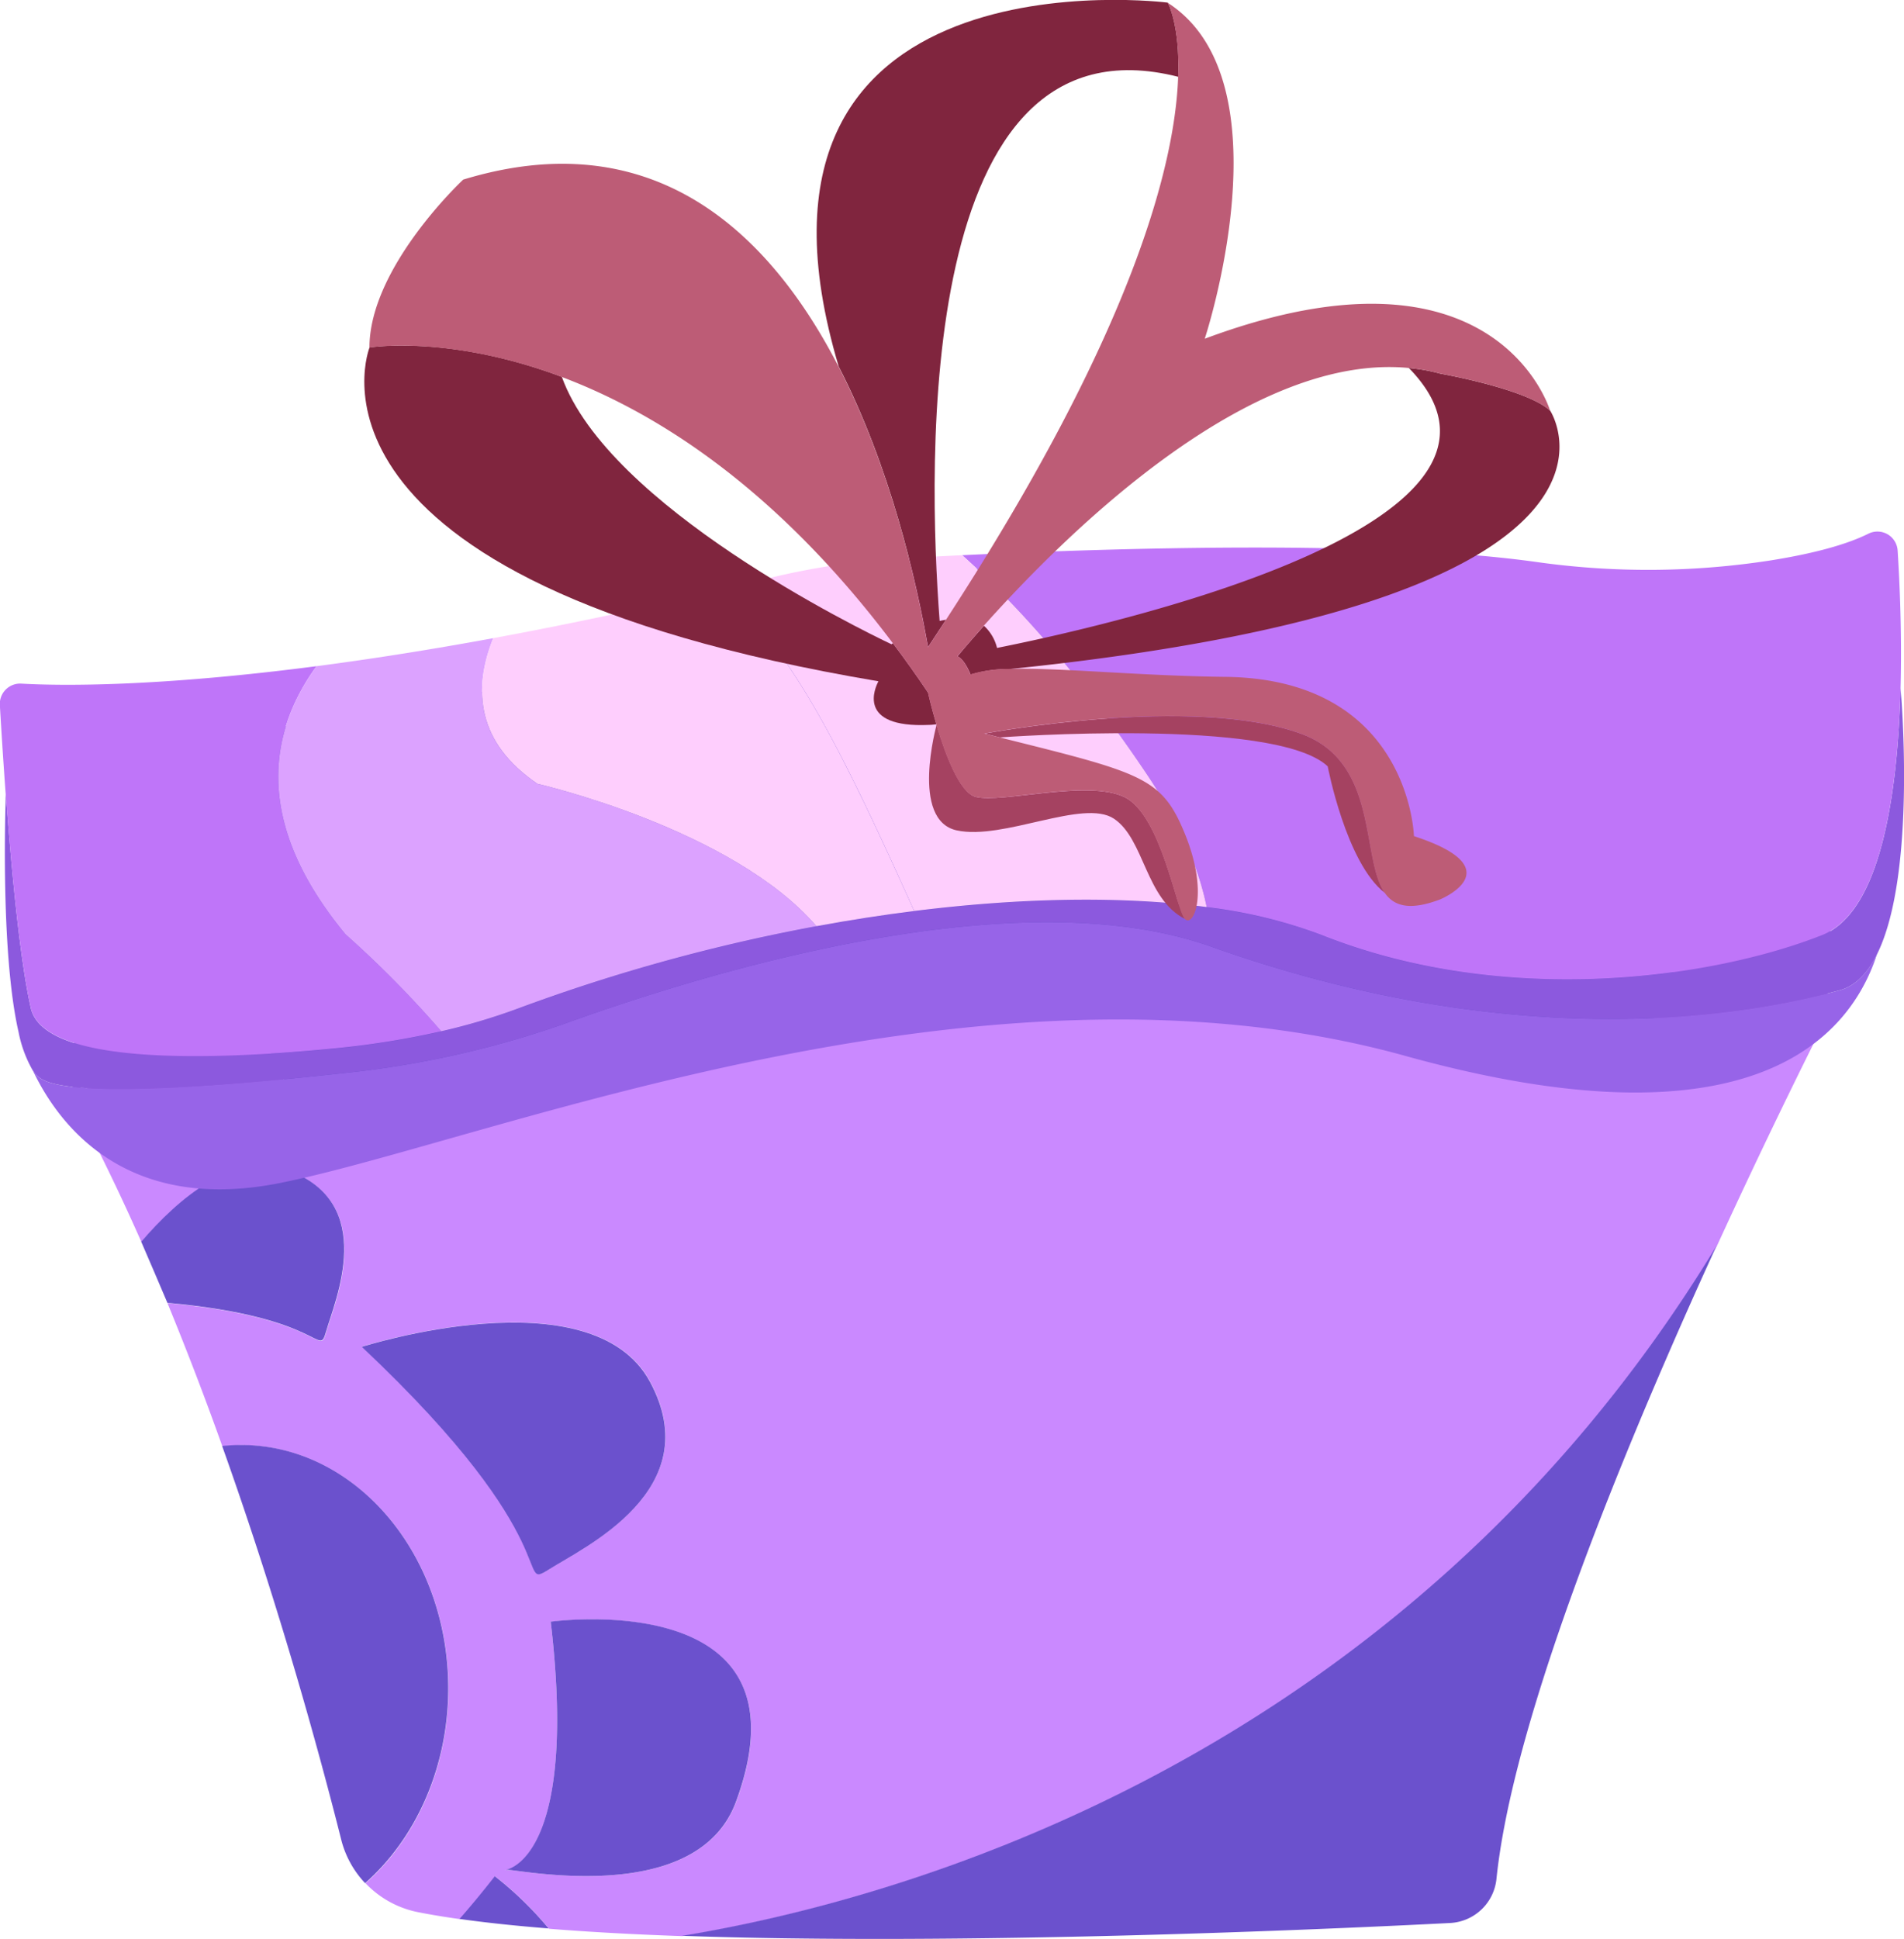 <svg id="Layer_2" data-name="Layer 2" xmlns="http://www.w3.org/2000/svg" viewBox="0 0 436.51 444.34"><defs><style>.cls-1{fill:#6b50ca;}.cls-2{fill:#8f57db;}.cls-3{fill:#ca89ff;}.cls-4{fill:#6b51cd;}.cls-5{fill:#e56a9d;}.cls-6{fill:#9764e8;}.cls-7{fill:#8c59de;}.cls-8{fill:#bf75f9;}.cls-9{fill:#dca2ff;}.cls-10{fill:#fecefd;}.cls-11{fill:none;}.cls-12{fill:#80253e;}.cls-13{fill:#a54261;}.cls-14{fill:#bd5c76;}</style></defs><path class="cls-1" d="M126,275.92c54-19.33,94-31.33,134.66-28s0-4.08,108.67,17.63a288.77,288.77,0,0,0,30.15-.56c16.77-43.68,37.34-83,44.89-97a1.88,1.88,0,0,0-2.2-.08c-12.91,8.42-32.65,10.26-48,10.18a106.28,106.28,0,0,1-33.26-5.5c-41.67-14-138.88-27.71-199.08,1-55.06,26.28-101.66,19.5-115.6,16.53a3.56,3.56,0,0,0-2.78.55l48.74,92.67A131.43,131.43,0,0,0,126,275.92Z" transform="translate(-22.03 -26.44)"/><path class="cls-2" d="M41.78,193.59l-3.14,83,.3.33a2.35,2.35,0,0,1,3-1.05c9,3.81,26.65,9.36,50.2,7.47L43.41,190.67A3.66,3.66,0,0,0,41.78,193.59Z" transform="translate(-22.03 -26.44)"/><path class="cls-2" d="M438.29,257.21a1.83,1.83,0,0,1,2.44.9.42.42,0,0,1,0,.1l4.32-88.62a1.86,1.86,0,0,0-.76-1.62c-7.55,14-28.12,53.32-44.89,97C412.74,264,427.7,261.87,438.29,257.21Z" transform="translate(-22.03 -26.44)"/><path class="cls-3" d="M440.75,258.25a1.83,1.83,0,0,0-2.38-1l-.1,0c-10.57,4.66-25.53,6.82-38.83,7.78a288.77,288.77,0,0,1-30.15.56c-108.67-21.71-68-14.29-108.67-17.63S180,256.63,126,276a131.43,131.43,0,0,1-33.81,7.42c-23.55,1.89-41.21-3.66-50.2-7.47a2.38,2.38,0,0,0-3,3.33c3.85,7.16,7.56,14.6,11.11,22.21q2.22,4.76,4.36,9.61c8.41-9.81,21.19-20.85,33.5-16.43,20.88,7.5,10.88,30,8.88,37-1.77,6.21-.4-3.33-36.42-6.6,4.52,11,8.73,22,12.59,32.84a41.76,41.76,0,0,1,4.32-.28c26.23,0,47.5,25,47.5,55.75,0,18.27-7.48,34.48-19,44.65a22.68,22.68,0,0,0,12.1,6.64c2.94.58,6.14,1.1,9.54,1.58,2.56-2.92,5.25-6.16,8.09-9.79a80.49,80.49,0,0,1,12.34,12c9.44.76,19.74,1.31,30.57,1.69C225.7,462.37,343.1,431.53,415.64,312c11-24,20.64-43.4,25.09-52.21A1.73,1.73,0,0,0,440.75,258.25ZM105,335.06s52.65-16.77,66.07,8-15.26,38-23.13,43S153,380.34,105,335.06ZM190.8,439.35c-8,21.74-41.78,16.95-51,15.74A10.82,10.82,0,0,0,138,455c-.32.06-.35,0,0,0,2.05-.38,16.29-5.65,10.29-56.88,0,0,60.83-8.5,42.51,41.26Z" transform="translate(-22.03 -26.44)"/><path class="cls-4" d="M124.79,413.34c0-30.75-21.27-55.75-47.5-55.75a39.27,39.27,0,0,0-4.33.24c13.45,37.65,22.8,72.34,27.29,90.18a22.5,22.5,0,0,0,5.49,10C117.29,447.82,124.79,431.59,124.79,413.34Z" transform="translate(-22.03 -26.44)"/><path class="cls-4" d="M96.79,331.59c2-7,12-29.5-8.88-37-12.31-4.42-25.09,6.62-33.5,16.43q3,6.93,6,14C96.39,328.26,95,337.8,96.79,331.59Z" transform="translate(-22.03 -26.44)"/><path class="cls-4" d="M147.91,386.1c7.87-5,36.55-18.2,23.13-43s-66.07-8-66.07-8C153,380.34,140,391.13,147.91,386.1Z" transform="translate(-22.03 -26.44)"/><path class="cls-4" d="M138,455C137.61,455,137.64,455,138,455Z" transform="translate(-22.03 -26.44)"/><path class="cls-4" d="M148.29,398.09c6,51.23-8.24,56.47-10.33,56.88a10.82,10.82,0,0,1,1.8.12c9.26,1.21,43,6,51-15.74C209.12,389.59,148.29,398.09,148.29,398.09Z" transform="translate(-22.03 -26.44)"/><path class="cls-4" d="M88.11,489.59C87.85,489.35,87.84,489.41,88.11,489.59Z" transform="translate(-22.03 -26.44)"/><path class="cls-4" d="M135.47,456.42c-2.84,3.63-5.53,6.87-8.09,9.79,6.16.87,13,1.59,20.43,2.18A80.3,80.3,0,0,0,135.47,456.42Z" transform="translate(-22.03 -26.44)"/><path class="cls-4" d="M178.38,470.08c64.51,2.26,147.61-1.48,176.12-2.94A11.26,11.26,0,0,0,365.11,457c3.17-30.65,21.15-78.2,39.07-119.52,3.85-8.9,7.71-17.5,11.41-25.59C343.05,431.5,225.65,462.34,178.38,470.08Z" transform="translate(-22.03 -26.44)"/><polygon class="cls-5" points="4.24 236.4 4.24 236.4 4.24 236.4 4.24 236.4"/><path class="cls-6" d="M443.75,253.4c-33.34,9-84,11.34-144-10C256,227.84,187,248.33,152.88,260.54a220.06,220.06,0,0,1-49.8,11.58c-27.64,3.09-65.74,6.29-72,1.28a7.67,7.67,0,0,1-1.69-2c5.81,12.46,21.09,33.3,56.85,26.15,47.64-9.53,160.4-56.21,258-29.12,76.82,21.33,101.31-2.29,108.11-23.33C450.25,249.39,447.45,252.41,443.75,253.4Z" transform="translate(-22.03 -26.44)"/><path class="cls-7" d="M31.09,273.4c6.25,5,44.35,1.81,72-1.28a220.06,220.06,0,0,0,49.8-11.58C187,248.33,256,227.84,299.75,243.4c60,21.34,110.66,19,144,10,3.7-1,6.5-4,8.61-8.28,9.21-18.55,5.43-60.59,5.39-61-.65,24.18-4.48,51.32-18,56.66-25.33,10-72.66,16.66-114.66,0a112.26,112.26,0,0,0-26.42-6.42c-19.1-2.54-42.26-2.2-67.05.9-7.35.92-14.84,2.08-22.42,3.48a412.13,412.13,0,0,0-68.45,18.87,140.45,140.45,0,0,1-17.57,5.21,192.84,192.84,0,0,1-24.5,3.92c-27.37,2.66-66.58,4.06-69.59-9.3-2.53-11.19-4.47-32.17-5.72-49,0,0-1.42,35.59,2.91,54.49h0a28.63,28.63,0,0,0,3.12,8.58A7.67,7.67,0,0,0,31.09,273.4Z" transform="translate(-22.03 -26.44)"/><path class="cls-8" d="M29.09,257.4c3,13.36,42.22,12,69.59,9.3a192.84,192.84,0,0,0,24.5-3.92,240.48,240.48,0,0,0-21.93-22.21c-21.36-25.82-17.5-46.48-6.65-61.46-36.52,4.75-58.42,4.52-67.67,4A4.65,4.65,0,0,0,22,188.06c.27,4.66.72,12,1.33,20.29C24.62,225.23,26.56,246.21,29.09,257.4Z" transform="translate(-22.03 -26.44)"/><path class="cls-8" d="M284.75,203.57c7.72,11.44,12.1,21.68,13.92,30.75a112.26,112.26,0,0,1,26.42,6.42c42,16.66,89.33,10,114.66,0,13.52-5.34,17.35-32.48,18-56.66.32-12.38-.19-24-.67-31.47a4.64,4.64,0,0,0-6.71-3.86c-5.58,2.78-13.72,4.73-22.27,6.1a183,183,0,0,1-54,.36c-35.93-5-95.55-3.24-131.47-1.53C255.49,165.24,269.73,181.29,284.75,203.57Z" transform="translate(-22.03 -26.44)"/><path class="cls-9" d="M101.25,240.57a240.48,240.48,0,0,1,21.93,22.21,140.45,140.45,0,0,0,17.57-5.21A412.13,412.13,0,0,1,209.2,238.7c-19.32-22.43-63.95-32.63-63.95-32.63-13.84-9.39-14.91-21.44-10.14-33.38-15.11,2.78-28.59,4.86-40.51,6.42C83.75,194.09,79.89,214.75,101.25,240.57Z" transform="translate(-22.03 -26.44)"/><path class="cls-10" d="M231.62,235.22c24.79-3.1,47.95-3.44,67.05-.9-1.82-9.07-6.2-19.31-13.92-30.75-15-22.28-29.26-38.33-42.16-49.89-5,.24-9.47.48-13.4.69A169.59,169.59,0,0,0,198.06,159c-3.56.88-7.05,1.72-10.5,2.54C203.82,175.25,215.71,199.92,231.62,235.22Z" transform="translate(-22.03 -26.44)"/><path class="cls-10" d="M145.25,206.07s44.63,10.2,63.95,32.63c7.58-1.4,15.07-2.56,22.42-3.48-15.91-35.3-27.8-60-44.06-73.65-19.29,4.58-36.75,8.23-52.45,11.12C130.34,184.63,131.41,196.68,145.25,206.07Z" transform="translate(-22.03 -26.44)"/><path class="cls-11" d="M226.42,174.09l.31-.25c-26.78-35.62-54.11-52.84-75.9-61C161.5,142.45,219,170.56,226.42,174.09Z" transform="translate(-22.03 -26.44)"/><path class="cls-11" d="M237.45,168.74c.49-.11,1-.2,1.46-.27C282.26,101.84,291.46,63.56,292.15,44h0C231.81,28.79,234.74,133.06,237.45,168.74Z" transform="translate(-22.03 -26.44)"/><path class="cls-11" d="M247.59,169.85a10.11,10.11,0,0,1,3,5.08c30.74-6.21,128.53-29.19,94.41-64.16C309,107.31,267.91,147.09,247.59,169.85Z" transform="translate(-22.03 -26.44)"/><path class="cls-12" d="M226.73,173.84l-.31.25c-7.44-3.53-64.92-31.64-75.59-61.29-26-9.76-44.08-6.73-44.08-6.73s-21.38,53.27,116.67,76.5c-.73,1.37-5.16,10.75,11.6,10,.59,0,1.14-.09,1.69-.14-1.17-3.94-1.87-7.07-1.91-7.26Q230.78,179.21,226.73,173.84Z" transform="translate(-22.03 -26.44)"/><path class="cls-12" d="M238.91,168.47c-.48.07-1,.16-1.46.27-2.71-35.68-5.64-140,54.7-124.7h0c.43-12.07-2.4-17-2.4-17S185.4,13.68,214.32,110.46h0c11.84,23,17.78,48.95,20.47,64.27Q236.9,171.56,238.91,168.47Z" transform="translate(-22.03 -26.44)"/><path class="cls-12" d="M377.43,120.57c-5.32-5-25.18-8.5-25.18-8.5a42.5,42.5,0,0,0-7.23-1.3c34.12,35-63.67,58-94.41,64.16a10.11,10.11,0,0,0-3-5.08c-2.3,2.57-4.33,4.93-6.06,7,1.15.54,2.14,2.15,3,4.19a29.86,29.86,0,0,1,8.88-1.26C406,164.15,377.43,120.57,377.43,120.57Z" transform="translate(-22.03 -26.44)"/><path class="cls-13" d="M279.75,209.07c-8.5-4-28,1.5-34,0-3.7-.93-7-9.83-9-16.51,0,.06-6.09,21.85,4.62,24.18s29.05-7.34,36.05-2.67,7.21,18.44,16.33,23C291.75,235.07,288.25,213.07,279.75,209.07Z" transform="translate(-22.03 -26.44)"/><path class="cls-13" d="M320.25,194.57c-25-9-72.5,0-72.5,0l3.49.87h0s63.18-4.7,75.18,6.63c0,0,4.22,22.2,13.1,29C333.94,222.93,338.3,201.07,320.25,194.57Z" transform="translate(-22.03 -26.44)"/><path class="cls-14" d="M241.53,176.82c1.73-2,3.76-4.4,6.06-7C267.91,147.09,309,107.31,345,110.77a42.5,42.5,0,0,1,7.23,1.3s19.86,3.5,25.18,8.5c0,0-12.18-41.5-79.18-16.5,0,0,19.5-59-8.5-77,0,0,2.83,4.9,2.4,17-.69,19.52-9.89,57.8-53.24,124.43q-2,3.09-4.12,6.27c-2.69-15.32-8.63-41.31-20.47-64.27-15.89-30.83-42.43-56.2-86.07-42.9,0,0-21.5,20-21.5,38.5,0,0,18.12-3,44.08,6.73,21.79,8.2,49.12,25.42,75.9,61q4.05,5.37,8.07,11.32c0,.19.74,3.32,1.91,7.26,0,0,0,.09,0,.14,2,6.68,5.3,15.58,9,16.51,6,1.5,25.5-4,34,0s12,26,14,28,5.5-6,0-19.5c-5.31-13-9.7-13.95-42.51-22.13l-3.49-.87s47.5-9,72.5,0c18.05,6.5,13.69,28.36,19.27,36.45,2.15,3.12,5.78,4.19,12.73,1.55,0,0,17-7-6-14.5,0,0-.95-36-43.22-36.5-20.1-.24-38.32-2.17-49.65-1.82A29.86,29.86,0,0,0,244.5,181C243.67,179,242.68,177.36,241.53,176.82Z" transform="translate(-22.03 -26.44)"/></svg>